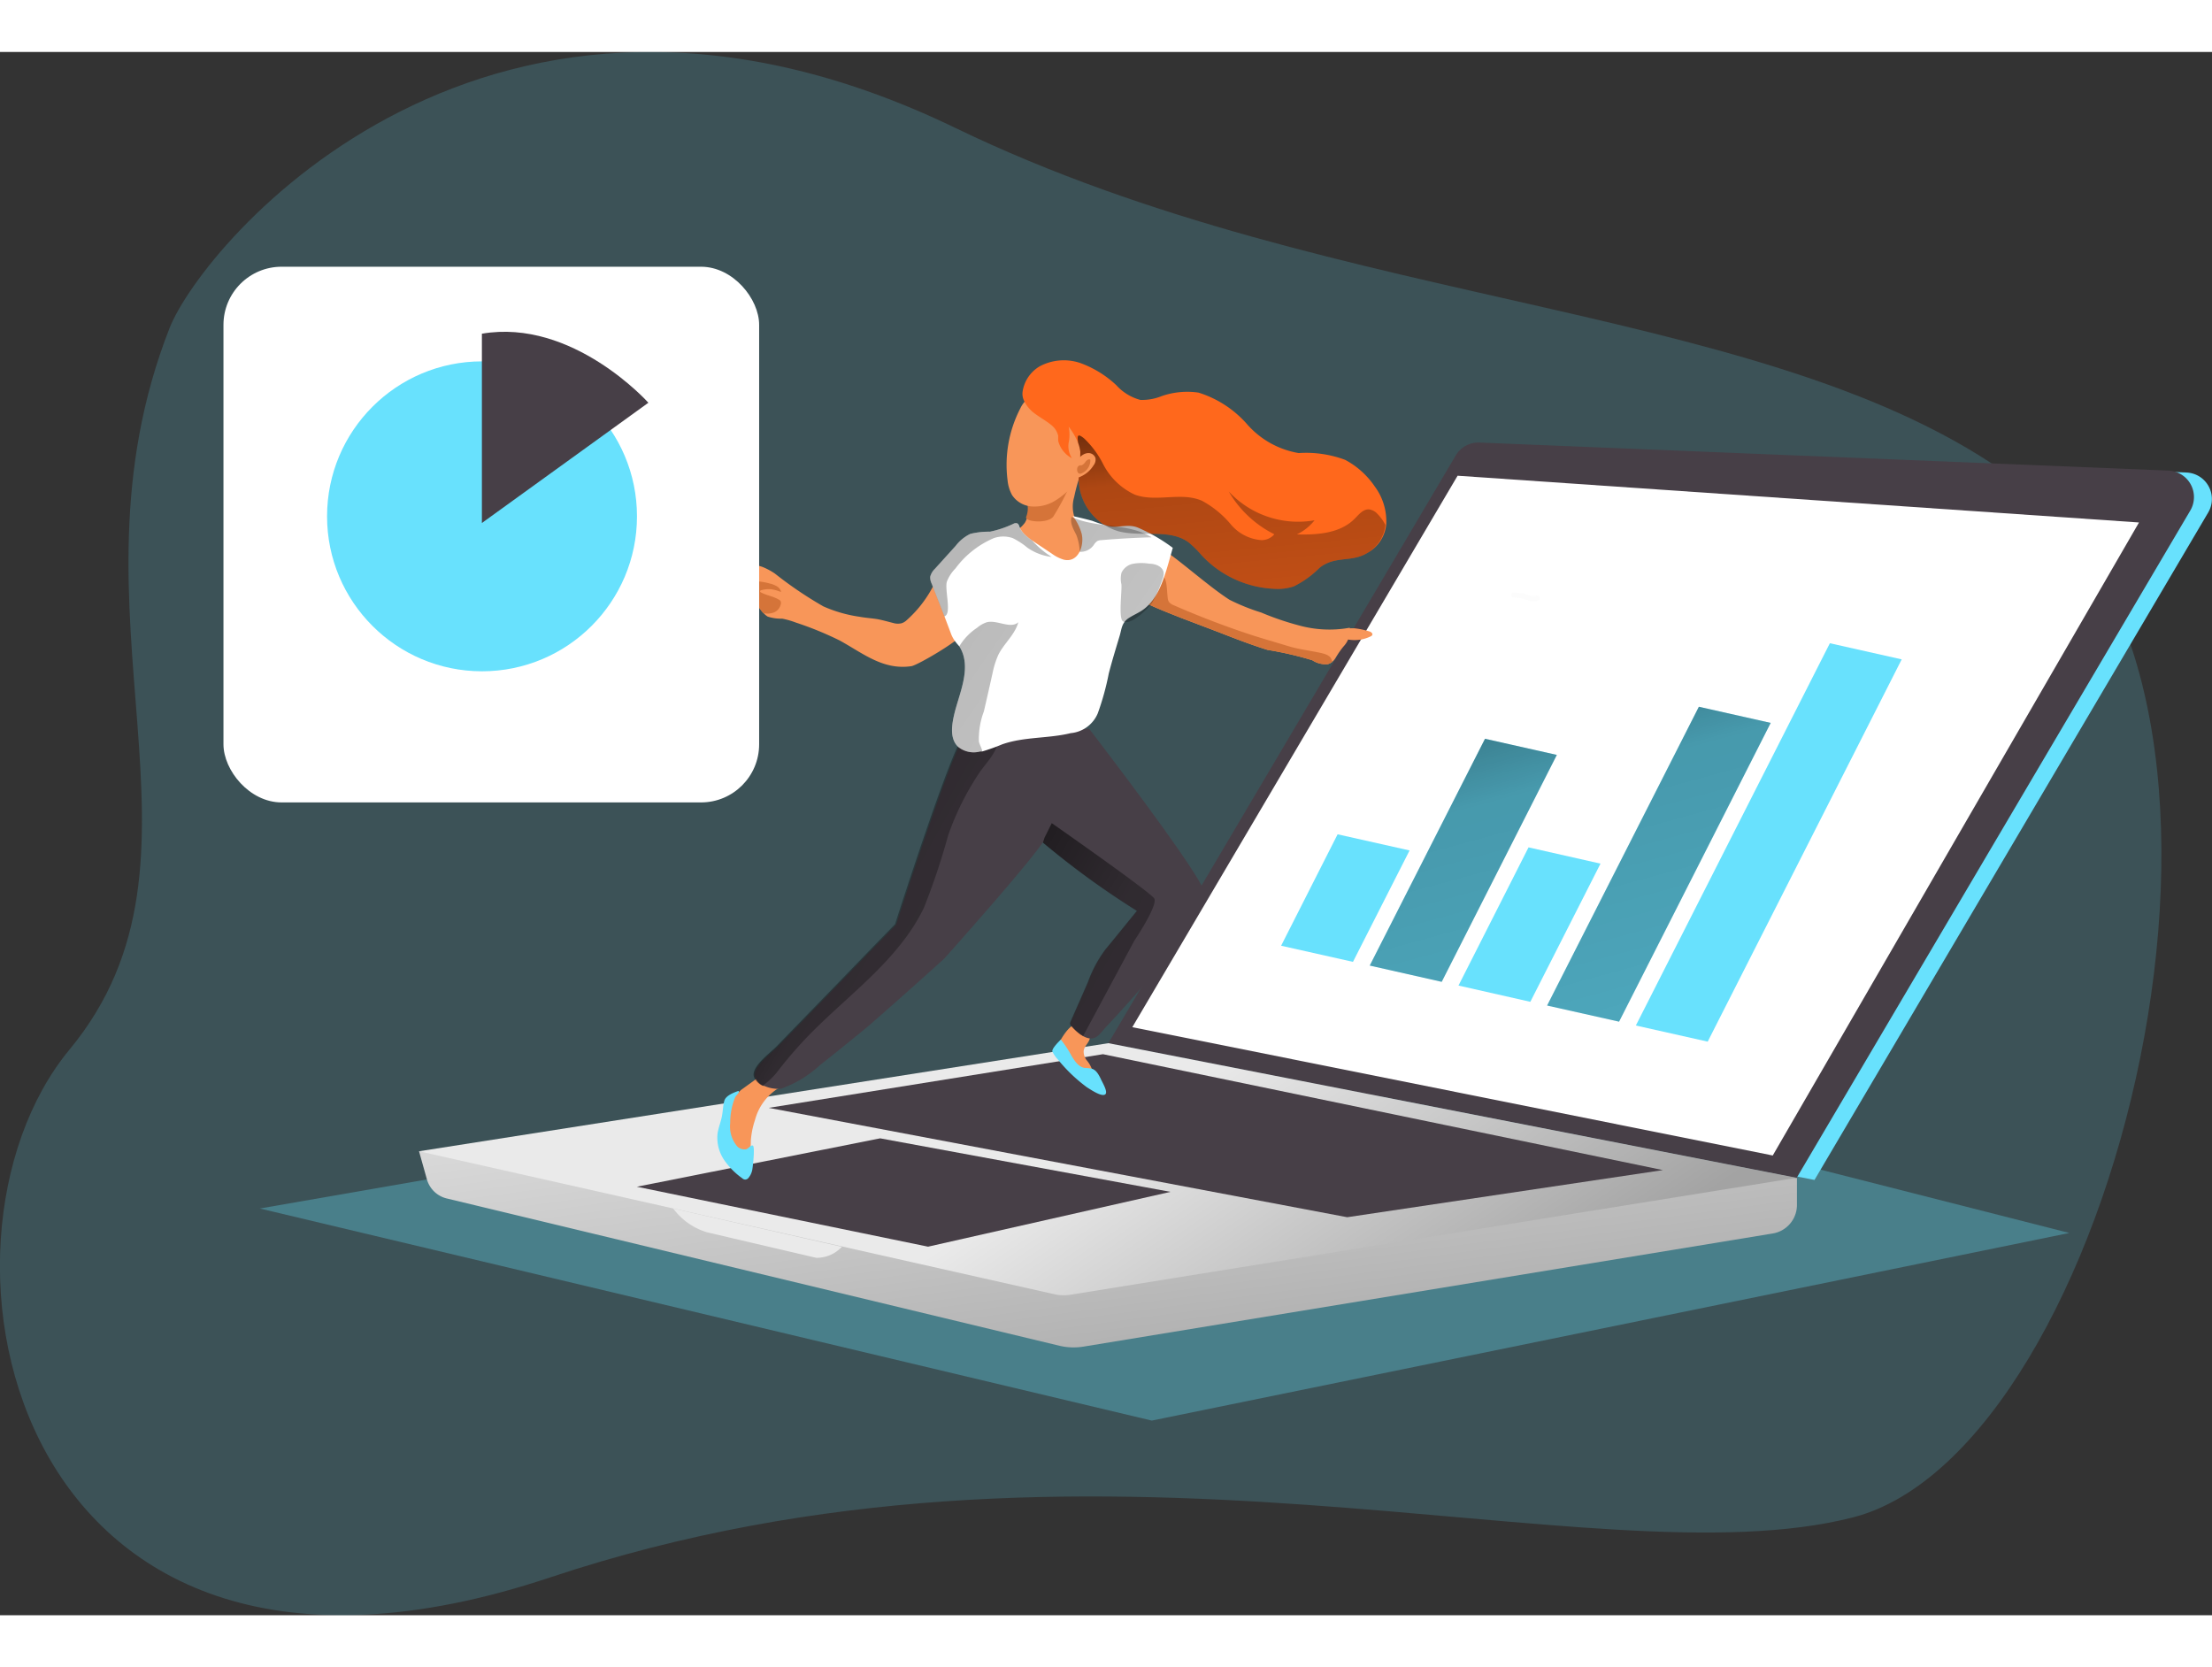 <svg id="Layer_1" data-name="Layer 1" xmlns="http://www.w3.org/2000/svg" xmlns:xlink="http://www.w3.org/1999/xlink" viewBox="0 0 172.73 122.07" width="406" height="306" class="illustration styles_illustrationTablet__1DWOa"><rect x="0" y="0" width="172.73" height="122.07" fill="#333333" stroke="none"/><defs><linearGradient id="linear-gradient" x1="-487.25" y1="255.32" x2="-464.16" y2="289.37" gradientTransform="translate(635.1 72.71) rotate(26.48)" gradientUnits="userSpaceOnUse"><stop offset="0" stop-color="#eaeaea"></stop><stop offset="1" stop-color="#a3a3a3"></stop></linearGradient><linearGradient id="linear-gradient-2" x1="-478.79" y1="269.42" x2="-452.36" y2="284.2" xlink:href="#linear-gradient"></linearGradient><linearGradient id="linear-gradient-3" x1="58.87" y1="76.24" x2="105.7" y2="102.32" gradientUnits="userSpaceOnUse"><stop offset="0.01"></stop><stop offset="0.08" stop-opacity="0.69"></stop><stop offset="0.21" stop-opacity="0.32"></stop><stop offset="1" stop-opacity="0"></stop></linearGradient><linearGradient id="linear-gradient-4" x1="40.43" y1="20.66" x2="166.82" y2="107.92" xlink:href="#linear-gradient-3"></linearGradient><linearGradient id="linear-gradient-5" x1="67.4" y1="74.11" x2="160" y2="126.29" xlink:href="#linear-gradient-3"></linearGradient><linearGradient id="linear-gradient-6" x1="32.1" y1="32.73" x2="158.49" y2="119.99" xlink:href="#linear-gradient-3"></linearGradient><linearGradient id="linear-gradient-7" x1="96.05" y1="37.54" x2="100.88" y2="88.02" xlink:href="#linear-gradient-3"></linearGradient><linearGradient id="linear-gradient-8" x1="36.11" y1="26.92" x2="162.5" y2="114.18" xlink:href="#linear-gradient-3"></linearGradient><linearGradient id="linear-gradient-9" x1="39.27" y1="22.34" x2="165.66" y2="109.6" xlink:href="#linear-gradient-3"></linearGradient><linearGradient id="linear-gradient-10" x1="-657.61" y1="99.52" x2="-585.97" y2="235.13" gradientTransform="matrix(0.83, 0.19, -0.47, 0.92, 708.1, 63.25)" xlink:href="#linear-gradient-3"></linearGradient><linearGradient id="linear-gradient-11" x1="-643.32" y1="91.97" x2="-571.68" y2="227.58" gradientTransform="matrix(0.83, 0.19, -0.47, 0.92, 708.1, 63.25)" xlink:href="#linear-gradient-3"></linearGradient></defs><title>6.</title><path d="M75.67,21.1c-36.46-17.64-58.76,9-61.38,15.62C5.49,59.16,19,77.94,6.47,93.07S1.78,148.37,44,134.28s81.39.53,101.74-4.69,34.95-63.65,13.56-80.35C140.51,34.56,105.85,35.69,75.67,21.1Z" transform="translate(-1.05 -15.16)" fill="#68e1fd" opacity="0.18" style="isolation: isolate;"></path><polygon points="33.34 88.04 20.29 90.31 89.94 106.87 161.59 92.22 116.48 80.74 33.34 88.04" fill="#68e1fd" opacity="0.31" style="isolation: isolate;"></polygon><path d="M89,92.72l27.13-45.9a2,2,0,0,1,1.86-1L171.79,48a2.07,2.07,0,0,1,1.7,3.11l-30.75,52.13Z" transform="translate(-1.05 -15.16)" fill="#68e1fd"></path><path d="M33.77,101l.61,2.17A2.13,2.13,0,0,0,36,104.7l47.79,11.49a4.82,4.82,0,0,0,1.89.06l53.8-8.83a2.26,2.26,0,0,0,1.89-2.21l0-2.14Z" transform="translate(-1.05 -15.16)" fill="url(#linear-gradient)"></path><path d="M87.6,92.56l27.13-45.9a2.05,2.05,0,0,1,1.86-1l53.8,2.19a2.07,2.07,0,0,1,1.7,3.11l-30.75,52.13Z" transform="translate(-1.05 -15.16)" fill="#473f47"></path><path d="M141.34,103.07l-56.62,9.12a3.33,3.33,0,0,1-1.22,0L33.77,101,87.6,92.56Z" transform="translate(-1.05 -15.16)" fill="url(#linear-gradient-2)"></path><polygon points="60.03 82.45 105.2 90.99 129.85 87.31 86.13 78.26 60.03 82.45" fill="#473f47"></polygon><polygon points="49.73 88.61 68.73 84.83 91.4 89.01 72.47 93.29 49.73 88.61" fill="#473f47"></polygon><path d="M53.62,105.47a5.09,5.09,0,0,0,2.62,1.85c1.6.38,8.55,2,8.55,2a2.69,2.69,0,0,0,2-.86Z" transform="translate(-1.05 -15.16)" fill="#eaeaea"></path><polygon points="88.42 76.15 138.43 86.17 167.03 36.74 113.82 33.09 88.42 76.15" fill="#fff"></polygon><path d="M119.26,57.56a4.47,4.47,0,0,1,1.25.25.77.77,0,0,0,.57,0" transform="translate(-1.05 -15.16)" fill="none" stroke="#f8f8f8" stroke-linecap="round" stroke-linejoin="round" stroke-width="0.4" opacity="0.43"></path><path d="M59.68,100.19a5.33,5.33,0,0,1-.2,1.5.37.37,0,0,1-.16.22.43.43,0,0,1-.43-.07,3,3,0,0,1-1.21-3.49,4.17,4.17,0,0,1,1.24-2.14L60,95.43a2.15,2.15,0,0,1,.55-.31,1.78,1.78,0,0,1,.65-.07,3.06,3.06,0,0,1,1.13.2.41.41,0,0,1,.11.07.26.26,0,0,1,0,.24,2.55,2.55,0,0,1-.78.63A4.2,4.2,0,0,0,60,98.58,6.4,6.4,0,0,0,59.68,100.19Z" transform="translate(-1.05 -15.16)" fill="#f89659"></path><path d="M83.63,92.75a.84.84,0,0,0-.11.3.57.57,0,0,0,0,.26,2.12,2.12,0,0,0,.71.89c.36.29.73.58,1.11.84a.79.79,0,0,0,.72.2.56.56,0,0,0,.25-.66,2.18,2.18,0,0,0-.38-.66,1.1,1.1,0,0,1-.26-.7c0-.42.47-.7.49-1.12s-.4-.8-.7-1C84.7,90.74,83.92,92.2,83.63,92.75Z" transform="translate(-1.05 -15.16)" fill="#f89659"></path><path d="M94.6,82.15a27.92,27.92,0,0,1-3.9,5.45c-.81,1-1.64,1.9-2.48,2.83-.38.42-.78.82-1.14,1.25s-.73.71-1.43.34l-.17-.11a.47.47,0,0,1-.09-.06,4,4,0,0,1-.67-.63.44.44,0,0,1-.08-.15.25.25,0,0,1,0-.12c.46-1.06.93-2.11,1.39-3.17a9.78,9.78,0,0,1,1.37-2.55c.83-1,1.63-2,2.45-3a65,65,0,0,1-7.33-5.33,5.48,5.48,0,0,1-.88-1c-3.79-6.32-5.4-7.35-5.4-7.35L86.09,68s7.77,10.09,8.85,12.39C95.19,81,94.83,81.68,94.6,82.15Z" transform="translate(-1.05 -15.16)" fill="#473f47"></path><path d="M82.69,76.54c-.6,1.25-7.91,9.42-7.91,9.42-2,1.81-4,3.59-6,5.33-1.22,1-2.45,2-3.72,3a8.81,8.81,0,0,1-3,1.82,1.81,1.81,0,0,1-.52,0,2.55,2.55,0,0,1-.82-.22.13.13,0,0,1-.08,0,1.23,1.23,0,0,1-.62-.65c-.28-.78,1.25-1.88,1.76-2.4l2.39-2.47q2.34-2.4,4.67-4.82l2.19-2.25s4.36-13.64,5.34-14.69a.58.58,0,0,1,.15-.11,1.47,1.47,0,0,1,.76-.18h0a4.89,4.89,0,0,1,.75,0h0a26,26,0,0,1,4.84,1.3S83.29,75.28,82.69,76.54Z" transform="translate(-1.05 -15.16)" fill="#473f47"></path><path d="M73.19,82c-1.93,4-5.74,6.66-8.85,9.81a33.18,33.18,0,0,0-2.42,2.76,5.64,5.64,0,0,1-1.29,1.29.13.13,0,0,1-.08,0,1.23,1.23,0,0,1-.62-.65c-.28-.78,1.25-1.88,1.76-2.4l2.39-2.47q2.34-2.4,4.67-4.82l2.19-2.25s4.36-13.64,5.34-14.69a.58.58,0,0,1,.15-.11,4,4,0,0,1,.76-.18h0a2.36,2.36,0,0,1,.65,0l.1,0h0c2.12.45.23,2.18-.42,3.16a21.59,21.59,0,0,0-2.43,4.88A53.4,53.4,0,0,1,73.19,82Z" transform="translate(-1.05 -15.16)" fill="url(#linear-gradient-3)"></path><path d="M106,61.54a4.68,4.68,0,0,0-.32.41c-.11.15-.21.31-.33.51a1.22,1.22,0,0,1-.25.31,1,1,0,0,1-.35.19,1.86,1.86,0,0,1-1.22-.3,26.12,26.12,0,0,0-3.5-.81c-1.28-.4-2.53-.88-3.78-1.37l-3-1.14c-1-.4-2-.78-3-1.28l-.57-.31c-.28-.16-.63-.34-.92-.19a1,1,0,0,0-.29.31,3.5,3.5,0,0,0-.37,1.76,6.34,6.34,0,0,1-.37,1.61c-.35,1-.66,2-1.06,3a7.7,7.7,0,0,1-1.25,2.61,2.41,2.41,0,0,1-1.43.5,17,17,0,0,0-3.28.42,9.79,9.79,0,0,1-1.47.5A3.93,3.93,0,0,1,77,67.9c-.62-.34-.47-1-.34-1.58.49-2.4,1.13-3.85-.28-6,.28.42-3.64,2.72-4.16,2.8-2.2.33-3.77-1-5.59-2a26.11,26.11,0,0,0-3.42-1.4,6.67,6.67,0,0,0-1.08-.31A3.31,3.31,0,0,1,61,59.25a1.29,1.29,0,0,1-.33-.28,2.69,2.69,0,0,1-.44-.62,1.59,1.59,0,0,0-.54-.68,1.42,1.42,0,0,0-1.07,0,2.65,2.65,0,0,1-.55.1.21.21,0,0,1-.2-.06.17.17,0,0,1,0-.24.52.52,0,0,1,.22-.14c.45-.19.9-.37,1.35-.53-.46-.3-1.06-.09-1.59-.18a.4.4,0,0,1-.19-.07.24.24,0,0,1,.07-.33.64.64,0,0,1,.36-.08c.52,0,1-.06,1.56-.08-.54-.48-1.49-.16-2-.63a1.35,1.35,0,0,1,1.12-.33,5.39,5.39,0,0,1,1.79.26,5.05,5.05,0,0,1,1,.53,30.61,30.61,0,0,0,3.78,2.56,10.6,10.6,0,0,0,2.82.81c.42.08.86.11,1.28.17s1,.23,1.44.34a1.24,1.24,0,0,0,.57,0,1,1,0,0,0,.39-.23A9.29,9.29,0,0,0,73.85,57c.6-1,1.32-1.88,2-2.83a3.14,3.14,0,0,1,1-1c.73-.4,1.64-.15,2.47-.25a2.49,2.49,0,0,0,1.76-1c.39-.64.23-1.49.65-2.13a2.39,2.39,0,0,1,1-.79,9.44,9.44,0,0,0,1.28-.8c.32-.22.73-.45,1.08-.26a.37.37,0,0,1,.21.26.59.59,0,0,1,0,.29,14.11,14.11,0,0,0-.37,1.42,2.64,2.64,0,0,0,0,1.5c.26.68,1.21.94,1.85,1.09.92.23,1.89.13,2.82.34A7.23,7.23,0,0,1,92,54.09c1.15.81,2.21,1.72,3.32,2.58.56.44,1.13.87,1.73,1.26a15.9,15.9,0,0,0,2.48,1,22,22,0,0,0,2.92,1,8.93,8.93,0,0,0,4,.19A1.8,1.8,0,0,1,106,61.54Z" transform="translate(-1.05 -15.16)" fill="#f89659"></path><path d="M105.1,62.77a1,1,0,0,1-.35.19,1.86,1.86,0,0,1-1.22-.3,26.12,26.12,0,0,0-3.5-.81c-1.28-.4-2.53-.88-3.78-1.37l-3-1.14c-1-.4-2-.78-3-1.28.27.14,1-1.5,1.14-1.67.82-.94.76.79.84,1.36a.78.78,0,0,0,.09.34.88.88,0,0,0,.4.28q2.88,1.26,5.86,2.25c1,.33,2,.61,3.05.93.84.26,1.7.35,2.57.54.35.08.77.21.84.57A.41.41,0,0,1,105.1,62.77Z" transform="translate(-1.05 -15.16)" fill="#d57439"></path><path d="M81.27,50.44a1.76,1.76,0,0,1-.08,1c-.21.41,1.66.59,2.11,0a20.21,20.21,0,0,0,1.21-2.24Z" transform="translate(-1.05 -15.16)" fill="#d57439"></path><path d="M83.41,50.22a3.09,3.09,0,0,1-1.77.43,2,2,0,0,1-1.56-.89,3,3,0,0,1-.35-1.14,9.59,9.59,0,0,1,1-5.64,2.27,2.27,0,0,1,.56-.74A1.69,1.69,0,0,1,82.41,42a3.54,3.54,0,0,1,2,.9A10.22,10.22,0,0,1,86,44.56c.29.39.82,1,.71,1.51a6.23,6.23,0,0,1-.78,1.4A6.86,6.86,0,0,1,83.41,50.22Z" transform="translate(-1.05 -15.16)" fill="#f89659"></path><path d="M108.09,60.79a.22.22,0,0,0,.13-.14c0-.12-.11-.2-.23-.24a6.19,6.19,0,0,0-1.21-.25c-.28,0-.8,0-1,.27s.09.46.32.56A2.86,2.86,0,0,0,108.09,60.79Z" transform="translate(-1.05 -15.16)" fill="#f89659"></path><path d="M107.84,54.27c-1.25.78-2.53.19-3.76,1.18a7.53,7.53,0,0,1-2,1.44,3.93,3.93,0,0,1-1.53.19,8.24,8.24,0,0,1-5.65-2.6,8.7,8.7,0,0,0-1-1c-1.5-1.14-3.68-.41-5.5-.89a4.32,4.32,0,0,1-3.12-4.13,18.32,18.32,0,0,0,.13-2.09,3.22,3.22,0,0,0-.17-.68,5.49,5.49,0,0,0-.74-1.27,3.09,3.09,0,0,1,0,1.25,1.74,1.74,0,0,0,.25,1.21,2.12,2.12,0,0,1-1.07-1.36c0-.14,0-.27,0-.4a1.52,1.52,0,0,0-.55-.84c-.39-.32-.84-.56-1.24-.86A2.62,2.62,0,0,1,81,42.36a1.23,1.23,0,0,1-.1-.66,2.77,2.77,0,0,1,1.35-2,4,4,0,0,1,3.19-.24,8.2,8.2,0,0,1,2.78,1.72,3.87,3.87,0,0,0,1.88,1.15,4.08,4.08,0,0,0,1.67-.3,6.1,6.1,0,0,1,2.87-.27,8.34,8.34,0,0,1,3.82,2.5,6.87,6.87,0,0,0,4,2.22,8.74,8.74,0,0,1,3.63.53,6.47,6.47,0,0,1,2.32,2.09,4.57,4.57,0,0,1,.89,2.94A2.86,2.86,0,0,1,107.84,54.27Z" transform="translate(-1.05 -15.16)" fill="#ff681c"></path><path d="M86.77,66.81a2.54,2.54,0,0,1-2.11,1.54c-1.75.43-3.62.27-5.34.87a15.48,15.48,0,0,1-1.57.56l-.16,0a1.92,1.92,0,0,1-1.72-.36c-.68-.64-.5-1.75-.28-2.65.41-1.64,1.37-3.62.37-5.2l0,0a4.54,4.54,0,0,1-.39-.48,2.49,2.49,0,0,1-.29-.59l-.48-1.27-1-2.55a1.23,1.23,0,0,1-.12-.52,1.3,1.3,0,0,1,.37-.64l1.62-1.79a3.16,3.16,0,0,1,1.15-.94,6,6,0,0,1,1.53-.17,8.05,8.05,0,0,0,1.9-.65.4.4,0,0,1,.24,0,.38.38,0,0,1,.15.23,1.93,1.93,0,0,0,.52.72,3.92,3.92,0,0,0,.5.39l.23.16,1.29.86a3.08,3.08,0,0,0,.92.47c1.13.29,1.63-1.06,1.42-2a3.92,3.92,0,0,0-.7-1.4c.51.11,1,.23,1.52.37a9.81,9.81,0,0,0,1.46.45c.75.07,1.41-.22,2.15.1a13.5,13.5,0,0,1,2.68,1.56l-.33,1.17c-.41,1.42-.91,3-2.15,3.77-.32.2-.67.35-1,.57-.53.38-.51.85-.68,1.4-.3,1-.59,1.94-.84,2.91A20.6,20.6,0,0,1,86.77,66.81Z" transform="translate(-1.05 -15.16)" fill="#fff"></path><path d="M86.47,53.64a.94.94,0,0,1,.27-.29.78.78,0,0,1,.3-.07c1.31-.11,2.63-.19,3.94-.22-1.83-1.15-4.28-.68-6.25-1.59-.16.47.17,1,.37,1.41a3.92,3.92,0,0,1,.26,1.31A1.25,1.25,0,0,0,86.47,53.64Z" transform="translate(-1.05 -15.16)" fill="url(#linear-gradient-4)"></path><path d="M61.52,58.91a1.36,1.36,0,0,1-.87.06,2.69,2.69,0,0,1-.44-.62,1.67,1.67,0,0,0-.54-.68,1.42,1.42,0,0,0-1.07,0,1.31,1.31,0,0,1,.61-.31.73.73,0,0,0,.56-.45,1.18,1.18,0,0,1,.06-.27c.08-.13.25-.14.4-.14a4.73,4.73,0,0,1,.9.16,2,2,0,0,1,.58.22.76.76,0,0,1,.34.43c-.1,0-.24-.07-.35-.1a2.88,2.88,0,0,0-.4-.09,2,2,0,0,0-.8.07s-.08,0-.09.06,0,.09.08.12c.43.23.94.29,1.37.55a.32.32,0,0,1,.15.13.36.36,0,0,1,0,.27A.89.89,0,0,1,61.52,58.91Z" transform="translate(-1.05 -15.16)" fill="#d57439"></path><path d="M87,95.33c-.16-.32-.35-.68-.7-.78a3.55,3.55,0,0,0-.57-.06c-.47-.09-.76-.54-1-.93a8.08,8.08,0,0,0-.84-1.28s-.75.7-.66.94a2.56,2.56,0,0,0,.45.64A12.28,12.28,0,0,0,85.92,96c.26.16,1.08.73,1.4.58S87.11,95.6,87,95.33Z" transform="translate(-1.05 -15.16)" fill="#68e1fd"></path><path d="M59.81,102.34a1.41,1.41,0,0,1-.33.76.34.34,0,0,1-.25.11.36.36,0,0,1-.23-.11,5.67,5.67,0,0,1-1.43-1.46,3.1,3.1,0,0,1-.49-2c.06-.46.25-.9.34-1.36s.08-.82.19-1.22.71-.64,1.1-.77c.15.11-.19.34-.26.51a5.26,5.26,0,0,0-.38,2,2.4,2.4,0,0,0,.55,1.82.8.8,0,0,0,.65.23c.19,0,.4-.37.57-.29S59.85,102.07,59.81,102.34Z" transform="translate(-1.05 -15.16)" fill="#68e1fd"></path><path d="M89.62,84.57l-4,7.45-.17-.11a.47.47,0,0,1-.09-.06,4,4,0,0,1-.67-.63.44.44,0,0,1-.08-.15.25.25,0,0,1,0-.12c.46-1.06.93-2.11,1.39-3.17a9.78,9.78,0,0,1,1.37-2.55c.83-1,1.63-2,2.45-3a65,65,0,0,1-7.33-5.33l.13-.4.56-1.12s7.68,5.36,8,5.88S89.62,84.57,89.62,84.57Z" transform="translate(-1.05 -15.16)" fill="url(#linear-gradient-5)"></path><path d="M77.75,69.78l-.16,0a1.92,1.92,0,0,1-1.72-.36c-.68-.64-.5-1.75-.28-2.65.41-1.64,1.37-3.62.37-5.2l0,0a4.51,4.51,0,0,1,1.38-1.44,2.27,2.27,0,0,1,.77-.44c.82-.2,1.84.55,2.46,0-.28,1-1.13,1.66-1.57,2.56a6.9,6.9,0,0,0-.44,1.4c-.22,1-.45,2-.68,3A6.08,6.08,0,0,0,77.49,69C77.55,69.29,77.74,69.55,77.75,69.78Z" transform="translate(-1.05 -15.16)" fill="url(#linear-gradient-6)"></path><path d="M107.84,54.27c-1.25.78-2.53.19-3.76,1.18a7.53,7.53,0,0,1-2,1.44,3.93,3.93,0,0,1-1.53.19,8.24,8.24,0,0,1-5.65-2.6,8.7,8.7,0,0,0-1-1c-1.5-1.14-3.68-.41-5.5-.89a4.32,4.32,0,0,1-3.12-4.13,18.32,18.32,0,0,0,.13-2.09,3.22,3.22,0,0,0-.17-.68c-.08-.56-.07-.79.47-.35a7.29,7.29,0,0,1,1.48,2,5.27,5.27,0,0,0,2.48,2.39c1.67.61,3.63-.24,5.25.48A7.72,7.72,0,0,1,97.12,52a3.46,3.46,0,0,0,2.44,1.28,1.32,1.32,0,0,0,1-.46A8.5,8.5,0,0,1,97,49.48a7.4,7.4,0,0,0,6.7,2.25,3.89,3.89,0,0,1-1.38,1.1c1.6.05,3.38-.08,4.51-1.22.33-.33.67-.77,1.14-.73a1.09,1.09,0,0,1,.65.36,3.4,3.4,0,0,1,.61.85A2.86,2.86,0,0,1,107.84,54.27Z" transform="translate(-1.05 -15.16)" fill="url(#linear-gradient-7)"></path><path d="M85.94,46.49a.58.58,0,0,1,.65.37.71.71,0,0,1-.14.57,2.27,2.27,0,0,1-1,.88.55.55,0,0,1-.24.07.43.43,0,0,1-.38-.35.85.85,0,0,1,.09-.54C85.09,47.08,85.47,46.56,85.94,46.49Z" transform="translate(-1.05 -15.16)" fill="#f89659"></path><path d="M85.82,47.15A.5.5,0,0,1,86,47a.17.17,0,0,1,.19,0s0,.09,0,.14a1.11,1.11,0,0,1-.72.94.26.26,0,0,1-.15,0c-.19-.06-.21-.45-.07-.57s.18-.05.27-.08S85.75,47.27,85.82,47.15Z" transform="translate(-1.05 -15.16)" fill="#d57439"></path><path d="M83.17,54.59a4.16,4.16,0,0,1-1.89-.72,5.83,5.83,0,0,0-1.15-.75,2.25,2.25,0,0,0-1.47,0,7.27,7.27,0,0,0-3,2.37,3,3,0,0,0-.66,1c-.22.61.41,2.58-.21,2.74l-1-2.55a1.23,1.23,0,0,1-.12-.52,1.3,1.3,0,0,1,.37-.64l1.62-1.79a3.16,3.16,0,0,1,1.15-.94,6,6,0,0,1,1.53-.17,8.05,8.05,0,0,0,1.9-.65.4.4,0,0,1,.24,0,.38.38,0,0,1,.15.23,1.93,1.93,0,0,0,.52.72,3.92,3.92,0,0,0,.5.39A7.21,7.21,0,0,0,83.17,54.59Z" transform="translate(-1.05 -15.16)" fill="url(#linear-gradient-8)"></path><path d="M88.62,56.74a2,2,0,0,1,0-.9,1.25,1.25,0,0,1,.94-.72,3.69,3.69,0,0,1,1.24,0c.46,0,1,.2,1.11.65a1.12,1.12,0,0,1-.11.62A8.94,8.94,0,0,1,91,58.19c-.25.38-1.68,1.84-2.27,1.42C88.38,59.36,88.67,57.22,88.62,56.74Z" transform="translate(-1.05 -15.16)" fill="url(#linear-gradient-9)"></path><polygon points="105.65 71.05 100.04 69.79 104.45 61.09 110.07 62.35 105.65 71.05" fill="#68e1fd"></polygon><polygon points="112.58 72.61 106.96 71.34 115.96 53.63 121.57 54.89 112.58 72.61" fill="#68e1fd"></polygon><polygon points="119.5 74.17 113.89 72.9 119.36 62.11 124.98 63.38 119.5 74.17" fill="#68e1fd"></polygon><polygon points="126.43 75.72 120.81 74.46 132.66 51.13 138.27 52.39 126.43 75.72" fill="#68e1fd"></polygon><polygon points="112.58 72.61 106.96 71.34 115.96 53.63 121.57 54.89 112.58 72.61" fill="url(#linear-gradient-10)"></polygon><polygon points="126.43 75.72 120.81 74.46 132.66 51.13 138.27 52.39 126.43 75.72" fill="url(#linear-gradient-11)"></polygon><polygon points="133.35 77.28 127.74 76.02 142.89 46.17 148.5 47.43 133.35 77.28" fill="#68e1fd"></polygon><rect x="17.45" y="16.77" width="41.83" height="41.83" rx="4.54" fill="#fff"></rect><circle cx="37.64" cy="36.26" r="12.1" fill="#68e1fd"></circle><path d="M38.68,37.16V51.94l13-9.39S45.77,35.94,38.68,37.16Z" transform="translate(-1.05 -15.16)" fill="#473f47"></path></svg>